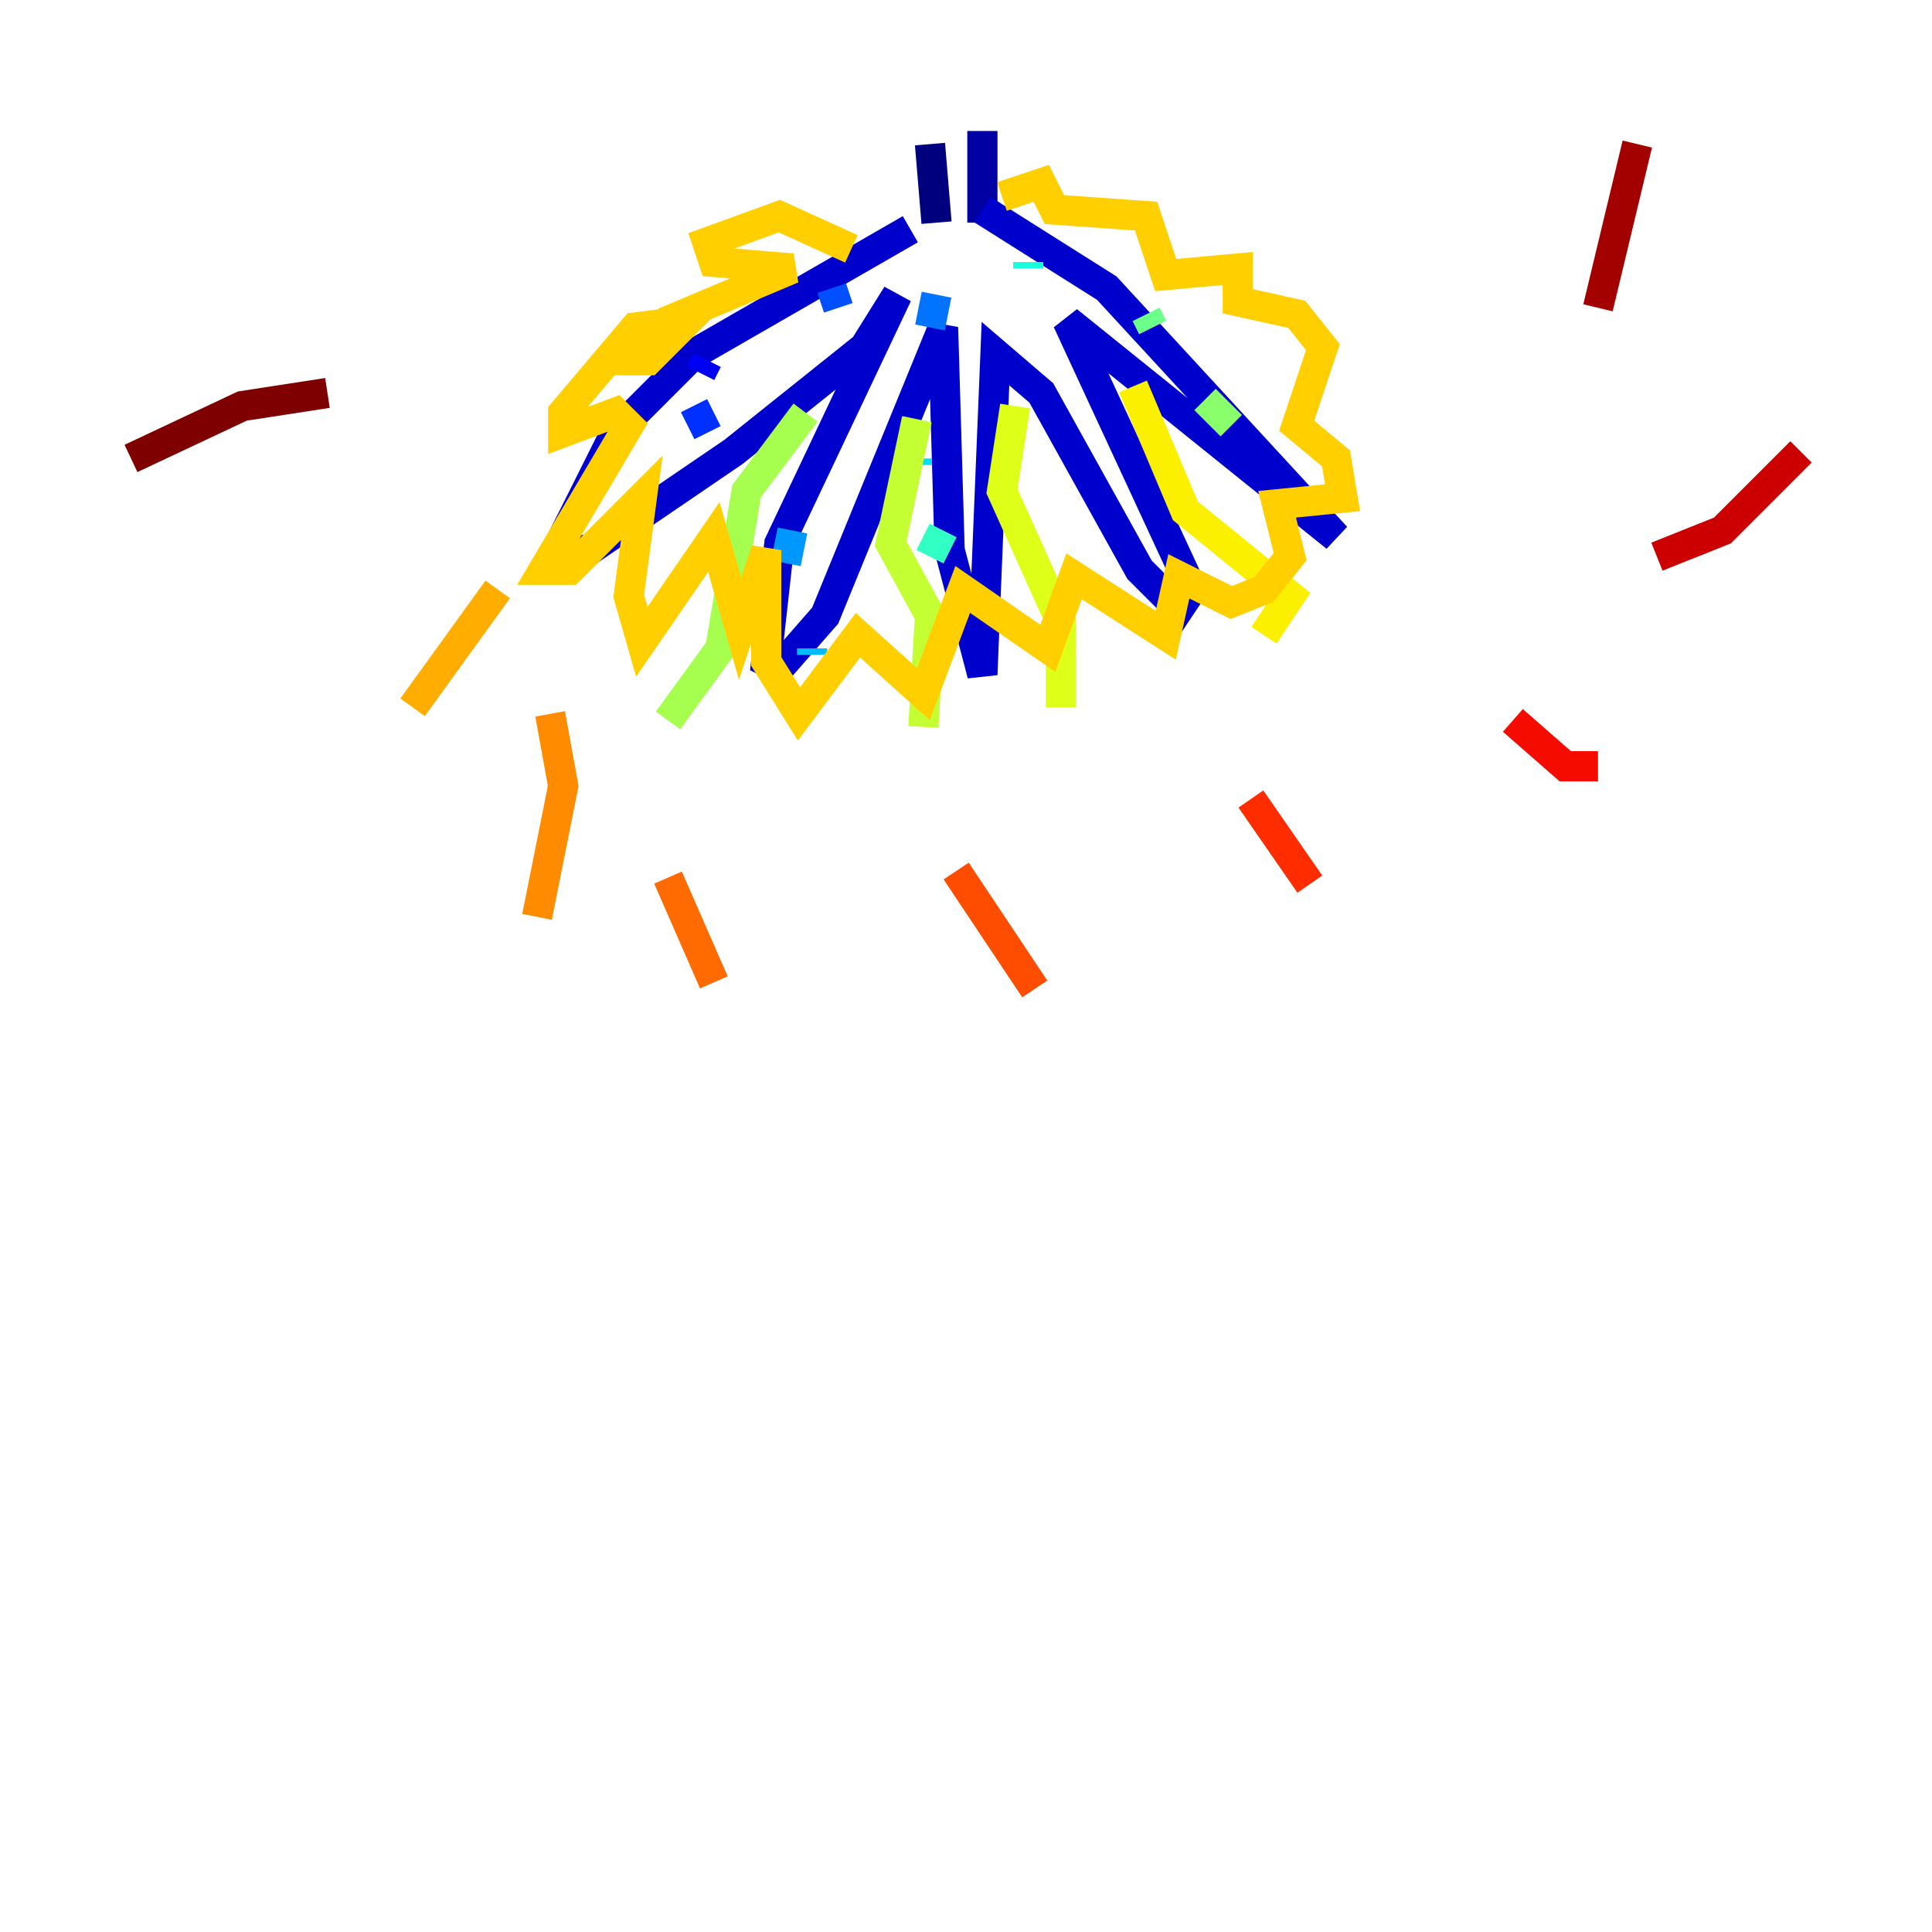 <?xml version="1.0" encoding="utf-8" ?>
<svg baseProfile="tiny" height="128" version="1.2" viewBox="0,0,128,128" width="128" xmlns="http://www.w3.org/2000/svg" xmlns:ev="http://www.w3.org/2001/xml-events" xmlns:xlink="http://www.w3.org/1999/xlink"><defs /><polyline fill="none" points="61.614,9.546 62.047,14.752" stroke="#00007f" stroke-width="2" /><polyline fill="none" points="65.085,8.678 65.085,14.752" stroke="#0000a3" stroke-width="2" /><polyline fill="none" points="60.312,15.186 45.993,23.43 40.786,28.637 36.881,36.447 39.051,36.447 48.597,29.939 57.275,22.997 59.444,19.525 51.634,36.014 50.766,43.824 51.634,44.258 54.671,40.786 62.481,21.695 62.915,36.447 65.085,44.691 65.953,23.43 68.99,26.034 75.498,37.749 78.102,40.352 78.969,39.051 70.725,21.261 88.515,35.58 73.329,19.091 65.085,13.885" stroke="#0000cc" stroke-width="2" /><polyline fill="none" points="46.861,23.864 46.427,24.732" stroke="#0000f5" stroke-width="2" /><polyline fill="none" points="40.786,31.675 40.786,31.675" stroke="#000cff" stroke-width="2" /><polyline fill="none" points="45.559,28.203 47.295,27.336" stroke="#0030ff" stroke-width="2" /><polyline fill="none" points="55.105,19.091 55.539,20.393" stroke="#0050ff" stroke-width="2" /><polyline fill="none" points="62.047,19.525 61.614,21.695" stroke="#0074ff" stroke-width="2" /><polyline fill="none" points="52.502,35.146 52.068,37.315" stroke="#0098ff" stroke-width="2" /><polyline fill="none" points="53.803,42.956 53.803,43.39" stroke="#00bcff" stroke-width="2" /><polyline fill="none" points="60.746,30.807 60.746,30.373" stroke="#00e0fa" stroke-width="2" /><polyline fill="none" points="68.122,17.356 68.122,17.79" stroke="#18ffdd" stroke-width="2" /><polyline fill="none" points="62.481,35.146 61.614,36.881" stroke="#32ffc3" stroke-width="2" /><polyline fill="none" points="69.424,28.203 69.424,28.203" stroke="#4fffa6" stroke-width="2" /><polyline fill="none" points="75.932,20.827 76.366,21.695" stroke="#6cff89" stroke-width="2" /><polyline fill="none" points="79.837,26.468 81.573,28.203" stroke="#89ff6c" stroke-width="2" /><polyline fill="none" points="53.37,27.336 49.464,32.542 47.729,42.956 44.258,47.729" stroke="#a6ff4f" stroke-width="2" /><polyline fill="none" points="60.746,27.77 59.01,36.014 61.614,40.786 61.18,48.163" stroke="#c3ff32" stroke-width="2" /><polyline fill="none" points="67.254,26.902 66.386,32.542 70.291,41.22 70.291,46.861" stroke="#ddff18" stroke-width="2" /><polyline fill="none" points="75.064,25.6 78.536,33.844 85.478,39.485 83.742,42.088" stroke="#faf000" stroke-width="2" /><polyline fill="none" points="56.407,16.488 51.634,14.319 46.861,16.054 47.295,17.356 52.502,17.79 44.258,21.261 42.088,23.864 42.956,23.864 45.559,21.261 42.088,21.695 37.315,27.336 37.315,28.637 40.786,27.336 41.654,28.203 36.014,37.749 37.749,37.749 42.522,32.976 41.654,39.485 42.522,42.522 47.295,35.58 49.031,41.654 50.766,36.447 50.766,43.824 52.936,47.295 56.841,42.088 61.18,45.993 63.783,39.051 69.424,42.956 71.159,38.183 77.234,42.088 78.102,38.183 81.573,39.919 83.742,39.051 85.478,36.881 84.61,33.41 88.949,32.976 88.515,30.373 85.912,28.203 87.647,22.997 85.912,20.827 82.007,19.959 82.007,17.79 77.234,18.224 75.932,14.319 69.858,13.885 68.99,12.149 66.386,13.017" stroke="#ffcf00" stroke-width="2" /><polyline fill="none" points="32.976,39.051 27.336,46.861" stroke="#ffae00" stroke-width="2" /><polyline fill="none" points="36.447,47.295 37.315,52.068 35.58,60.746" stroke="#ff8c00" stroke-width="2" /><polyline fill="none" points="44.258,58.142 47.295,65.085" stroke="#ff6b00" stroke-width="2" /><polyline fill="none" points="63.349,57.709 68.556,65.519" stroke="#ff4d00" stroke-width="2" /><polyline fill="none" points="82.875,52.936 86.78,58.576" stroke="#ff2c00" stroke-width="2" /><polyline fill="none" points="100.231,47.729 103.702,50.766 105.871,50.766" stroke="#f50b00" stroke-width="2" /><polyline fill="none" points="109.776,36.881 114.115,35.146 119.322,29.939" stroke="#cc0000" stroke-width="2" /><polyline fill="none" points="105.871,20.393 108.475,9.546" stroke="#a30000" stroke-width="2" /><polyline fill="none" points="21.695,26.034 16.054,26.902 8.678,30.373" stroke="#7f0000" stroke-width="2" /></svg>
